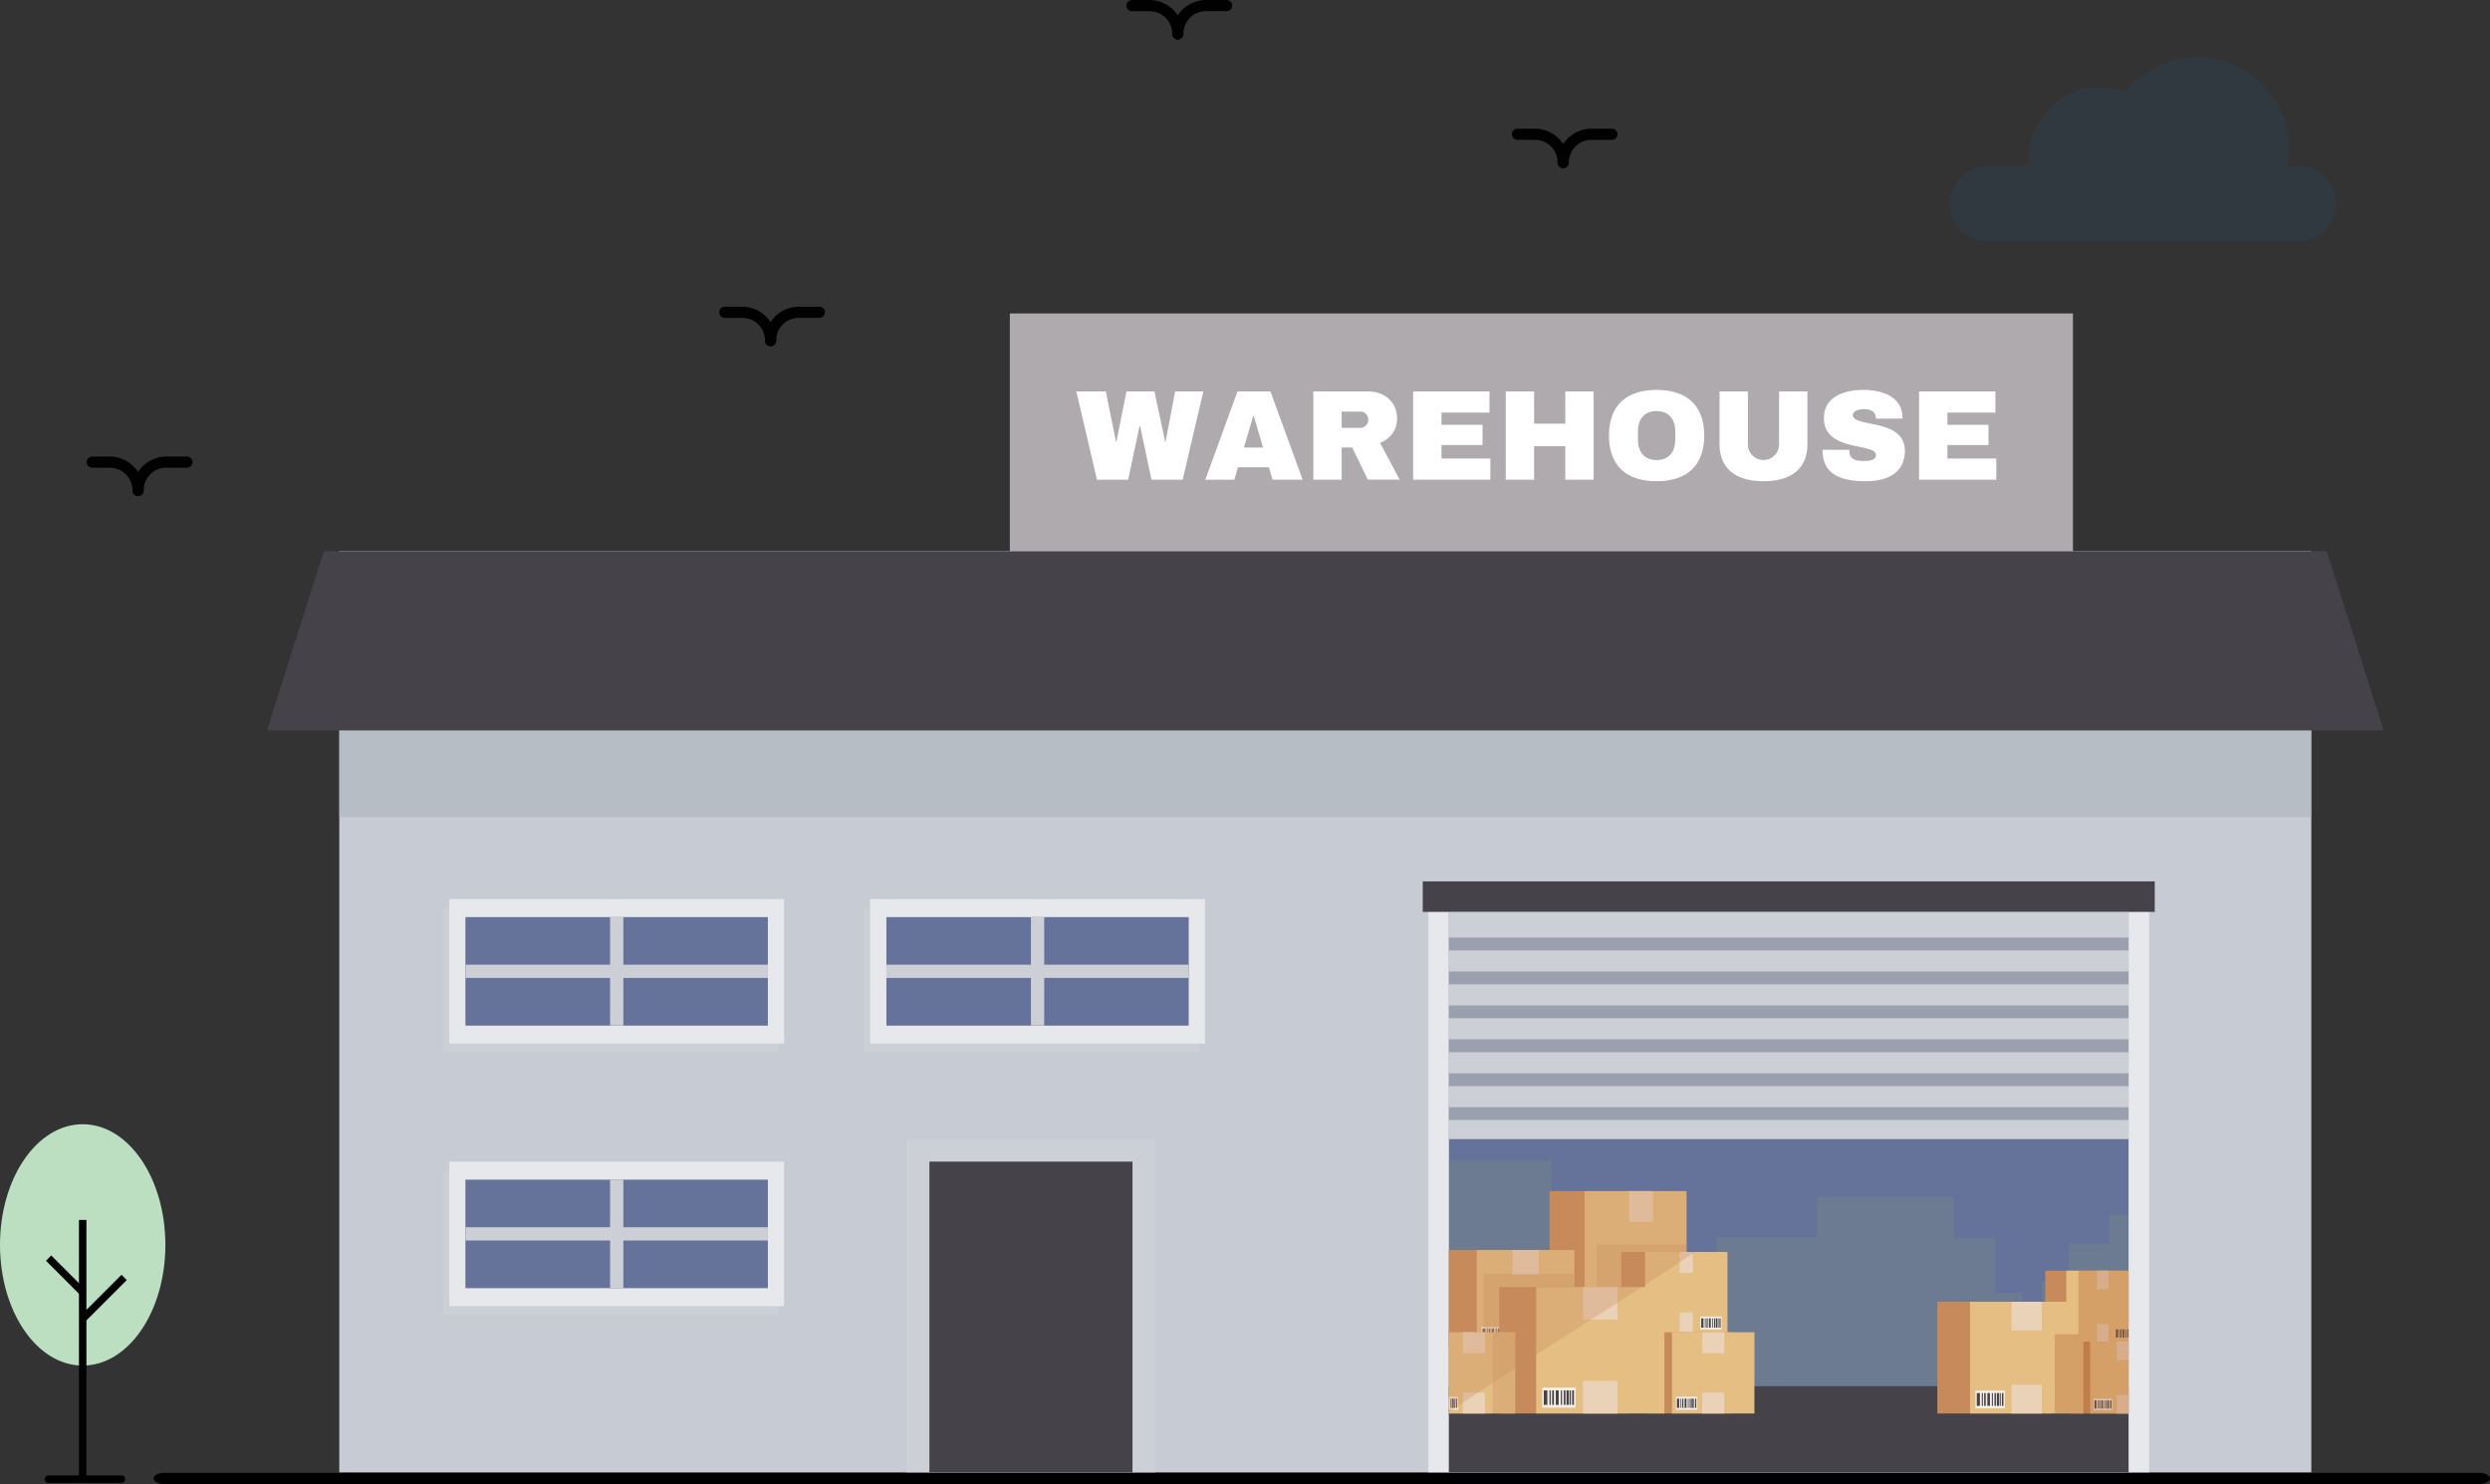<svg xmlns="http://www.w3.org/2000/svg" width="373" height="222.31" viewBox="0 0 373 222.31"><rect x="0" y="0" width="373" height="222.31" fill="#333333" stroke="none"/><defs><style>.a{fill:#bcdfc1;}.b{fill:#010101;}.c{fill:#0c8fe6;opacity:0.065;}.d{fill:#c7cbd3;}.e{fill:#aab0ba;}.e,.j{opacity:0.55;}.f{fill:#454349;}.g{fill:#cdcfd6;}.h{fill:#e7e8eb;}.i,.j{fill:#65739a;}.k{fill:#77848b;opacity:0.5;}.l{fill:#9ba0ae;}.m,.q{fill:#c78b5b;}.n{fill:#e5be84;}.o{fill:#ead2b8;}.p{fill:#f7efe6;}.q,.r{opacity:0.32;}.r{fill:#b05f2e;}.s{fill:#afaaad;}.t{fill:#fff;}</style></defs><g transform="translate(-535 -171.908)"><g transform="translate(541.695 392.934)"><path d="M23.438,384.216H12.558a.558.558,0,1,1,0-1.116H23.494a.527.527,0,0,1,.558.558A.573.573,0,0,1,23.438,384.216Z" transform="translate(-12 -383.1)"/></g><g transform="translate(535 340.319)"><path class="a" d="M24.773,306.878c0,9.987-5.524,18.078-12.387,18.078S0,316.865,0,306.878,5.524,288.8,12.387,288.8,24.773,296.89,24.773,306.878Z" transform="translate(0 -288.8)"/><g transform="translate(11.829 14.339)"><rect class="b" width="1.116" height="39.224"/></g><g transform="translate(12.006 22.556)"><rect class="b" width="1.116" height="8.76" transform="translate(0.789 6.983) rotate(-135)"/></g><g transform="translate(6.885 19.663)"><rect class="b" width="7.198" height="1.116" transform="matrix(-0.707, -0.707, 0.707, -0.707, 5.09, 5.878)"/></g></g><path class="c" d="M213.691,40.148h6.137a6.065,6.065,0,0,1-.056-1A10.835,10.835,0,0,1,230.6,28.319a10.339,10.339,0,0,1,3.738.67,13.777,13.777,0,0,1,24.55,8.592,19.093,19.093,0,0,1-.223,2.567h1.562a5.635,5.635,0,1,1,0,11.271H213.635A5.62,5.62,0,0,1,208,45.783,5.778,5.778,0,0,1,213.691,40.148Z" transform="translate(619.054 156.661)"/><g transform="translate(547.984 240.296)"><path class="b" d="M70.4,192.514a.858.858,0,0,1-.837-.837,3.382,3.382,0,0,0-3.4-3.4H63.537a.837.837,0,0,1,0-1.674h2.622a5.1,5.1,0,0,1,5.077,5.077A.858.858,0,0,1,70.4,192.514Z" transform="translate(-62.7 -186.6)"/><g transform="translate(6.863)"><path class="b" d="M75.837,192.514a.858.858,0,0,1-.837-.837,5.1,5.1,0,0,1,5.077-5.077h3.069a.837.837,0,0,1,0,1.674H80.077a3.382,3.382,0,0,0-3.4,3.4A.858.858,0,0,1,75.837,192.514Z" transform="translate(-75 -186.6)"/></g></g><g transform="translate(642.731 217.852)"><path class="b" d="M127.3,53.714a.858.858,0,0,1-.837-.837,3.382,3.382,0,0,0-3.4-3.4h-2.622a.837.837,0,0,1,0-1.674h2.622a5.1,5.1,0,0,1,5.077,5.077A.822.822,0,0,1,127.3,53.714Z" transform="translate(-119.6 -47.8)"/><g transform="translate(6.863)"><path class="b" d="M132.737,53.714a.858.858,0,0,1-.837-.837,5.1,5.1,0,0,1,5.077-5.077h3.069a.837.837,0,0,1,0,1.674h-3.069a3.382,3.382,0,0,0-3.4,3.4A.822.822,0,0,1,132.737,53.714Z" transform="translate(-131.9 -47.8)"/></g></g><g transform="translate(703.733 171.908)"><path class="b" d="M220.5,53.814a.858.858,0,0,1-.837-.837,3.382,3.382,0,0,0-3.4-3.4h-2.622a.837.837,0,0,1,0-1.674h2.622a5.1,5.1,0,0,1,5.077,5.077A.858.858,0,0,1,220.5,53.814Z" transform="translate(-212.8 -47.9)"/><g transform="translate(6.863)"><path class="b" d="M225.937,53.814a.858.858,0,0,1-.837-.837,5.1,5.1,0,0,1,5.077-5.077h3.069a.837.837,0,0,1,0,1.674h-3.069a3.382,3.382,0,0,0-3.4,3.4A.858.858,0,0,1,225.937,53.814Z" transform="translate(-225.1 -47.9)"/></g></g><g transform="translate(738.253 247.926)"><path class="b" d="M298.5,107.614a.858.858,0,0,1-.837-.837,3.382,3.382,0,0,0-3.4-3.4h-2.622a.837.837,0,0,1,0-1.674h2.622a5.1,5.1,0,0,1,5.077,5.077A.858.858,0,0,1,298.5,107.614Z" transform="translate(-290.8 -101.7)"/><g transform="translate(6.863)"><path class="b" d="M303.937,107.614a.858.858,0,0,1-.837-.837,5.1,5.1,0,0,1,5.077-5.077h3.069a.837.837,0,0,1,0,1.674h-3.069a3.382,3.382,0,0,0-3.4,3.4A.858.858,0,0,1,303.937,107.614Z" transform="translate(-303.1 -101.7)"/></g></g><g transform="translate(761.464 191.182)"><g transform="translate(0 0)"><path class="b" d="M340.1,5.914a.858.858,0,0,1-.837-.837,3.382,3.382,0,0,0-3.4-3.4h-2.622A.858.858,0,0,1,332.4.837.858.858,0,0,1,333.237,0h2.622a5.1,5.1,0,0,1,5.077,5.077A.858.858,0,0,1,340.1,5.914Z" transform="translate(-332.4 0)"/></g><g transform="translate(6.863)"><path class="b" d="M345.537,5.914a.858.858,0,0,1-.837-.837A5.1,5.1,0,0,1,349.777,0h3.069a.858.858,0,0,1,.837.837.858.858,0,0,1-.837.837h-3.069a3.382,3.382,0,0,0-3.4,3.4A.858.858,0,0,1,345.537,5.914Z" transform="translate(-344.7)"/></g></g><g transform="translate(558 392.544)"><path d="M402.931,384.074H56.069c-.837,0-1.569-.391-1.569-.837s.732-.837,1.569-.837H402.931c.837,0,1.569.391,1.569.837S403.768,384.074,402.931,384.074Z" transform="translate(-54.5 -382.4)"/></g><g transform="translate(549.893 181.3)"><g transform="translate(25.107 73.169)"><rect class="d" width="295.409" height="137.999" transform="translate(10.825)"/><rect class="e" width="295.409" height="39.851" transform="translate(10.825)"/><path class="f" d="M342.167,102.257H25.107L33.627,75.4H333.646Z" transform="translate(-25.107 -75.397)"/><g transform="translate(26.402 53.412)"><rect class="g" width="50.157" height="21.651"/><rect class="g" width="50.157" height="21.65" transform="translate(0 39.332)"/><rect class="g" width="50.157" height="21.651" transform="translate(63.045)"/></g><g transform="translate(27.304 52.119)"><rect class="h" width="50.157" height="21.651"/><rect class="i" width="45.286" height="16.238" transform="translate(2.436 2.706)"/><path class="j" d="M101.993,149.892H56.707V133.654Z" transform="translate(-54.272 -130.948)"/><rect class="g" width="1.985" height="16.238" transform="translate(24.086 2.706)"/><rect class="g" width="45.286" height="1.985" transform="translate(2.435 9.833)"/></g><g transform="translate(27.304 91.451)"><rect class="h" width="50.157" height="21.65"/><rect class="i" width="45.286" height="16.238" transform="translate(2.436 2.706)"/><path class="j" d="M101.993,191.685H56.707V175.447Z" transform="translate(-54.272 -172.741)"/><rect class="g" width="1.985" height="16.238" transform="translate(24.086 2.706)"/><rect class="g" width="45.286" height="1.985" transform="translate(2.435 9.832)"/></g><g transform="translate(90.349 52.119)"><rect class="h" width="50.157" height="21.651"/><rect class="i" width="45.286" height="16.238" transform="translate(2.436 2.706)"/><path class="j" d="M168.984,149.892H123.7V133.654Z" transform="translate(-121.263 -130.948)"/><rect class="g" width="1.985" height="16.238" transform="translate(24.086 2.706)"/><rect class="g" width="45.286" height="1.985" transform="translate(2.435 9.833)"/></g><g transform="translate(95.783 88.083)"><rect class="g" width="37.304" height="49.916"/><rect class="f" width="30.424" height="46.548" transform="translate(3.44 3.368)"/></g><g transform="translate(173.125 49.473)"><rect class="h" width="107.971" height="85.88" transform="translate(0.842 2.646)"/><rect class="i" width="101.799" height="85.88" transform="translate(3.928 2.646)"/><path class="k" d="M301.611,210.774v-18.2h-4.039V184.4h-6.137v-6.188h-20.51v6H255.841v26.558Z" transform="translate(-211.822 -130.926)"/><path class="k" d="M234.716,186.788v-8.169h-6.137v-6.188H213.241v32.558h25.514v-18.2Z" transform="translate(-209.313 -130.586)"/><path class="k" d="M320.6,181.047h-2.81v4.328h-6.137v5.714h-4.039V203.82H320.6Z" transform="translate(-214.871 -131.093)"/><rect class="f" width="109.655" height="4.571" transform="translate(0)"/><rect class="f" width="101.799" height="12.909" transform="translate(3.928 75.618)"/><rect class="g" width="101.799" height="34.039" transform="translate(3.928 4.571)"/><rect class="l" width="101.799" height="1.924" transform="translate(3.928 8.42)"/><rect class="l" width="101.799" height="1.924" transform="translate(3.928 13.501)"/><rect class="l" width="101.799" height="1.924" transform="translate(3.928 18.583)"/><rect class="l" width="101.799" height="1.924" transform="translate(3.928 23.665)"/><rect class="l" width="101.799" height="1.924" transform="translate(3.928 28.746)"/><rect class="l" width="101.799" height="1.924" transform="translate(3.928 33.828)"/><g transform="translate(3.917 46.399)"><g transform="translate(15.085)"><rect class="m" width="15.422" height="22.407"/><rect class="n" width="15.26" height="22.407" transform="translate(5.249)"/><rect class="o" width="3.58" height="4.619" transform="translate(11.911)"/><rect class="o" width="3.58" height="4.619" transform="translate(11.911 17.788)"/><g transform="translate(6.122 18.726)"><rect class="p" width="4.724" height="2.854"/><g transform="translate(0.216 0.4)"><rect class="f" width="0.501" height="2.054"/><rect class="f" width="0.176" height="2.054" transform="translate(0.806)"/><rect class="f" width="0.411" height="2.054" transform="translate(1.702)"/><rect class="f" width="0.251" height="2.054" transform="translate(1.184)"/><rect class="f" width="0.17" height="2.054" transform="translate(2.42)"/><rect class="f" width="0.34" height="2.054" transform="translate(3.223)"/><rect class="f" width="0.168" height="2.054" transform="translate(3.68)"/><rect class="f" width="0.233" height="2.054" transform="translate(2.838)"/><rect class="f" width="0.251" height="2.054" transform="translate(4.029)"/></g></g></g><rect class="q" width="13.461" height="14.434" transform="translate(22.133 7.973)"/><g transform="translate(0 8.834)"><rect class="m" width="14.718" height="14.419"/><rect class="n" width="14.627" height="14.42" transform="translate(4.178)"/><rect class="o" width="3.925" height="3.71" transform="translate(9.529)"/><rect class="o" width="3.925" height="3.71" transform="translate(9.529 10.709)"/><g transform="translate(4.879 11.463)"><rect class="p" width="3.795" height="2.293"/><g transform="translate(0.173 0.321)"><rect class="f" width="0.403" height="1.65"/><rect class="f" width="0.141" height="1.65" transform="translate(0.647)"/><rect class="f" width="0.33" height="1.65" transform="translate(1.367)"/><rect class="f" width="0.201" height="1.65" transform="translate(0.951)"/><rect class="f" width="0.136" height="1.65" transform="translate(1.944)"/><rect class="f" width="0.273" height="1.65" transform="translate(2.589)"/><rect class="f" width="0.136" height="1.65" transform="translate(2.955)"/><rect class="f" width="0.187" height="1.65" transform="translate(2.28)"/><rect class="f" width="0.201" height="1.65" transform="translate(3.236)"/></g></g></g><rect class="q" width="13.612" height="10.883" transform="translate(5.192 12.371)"/><g transform="translate(25.826 9.112)"><rect class="m" width="12.456" height="12.172"/><rect class="n" width="12.347" height="12.172" transform="translate(3.559)"/><rect class="o" width="1.966" height="3.132" transform="translate(8.749)"/><rect class="o" width="1.966" height="3.132" transform="translate(8.749 9.04)"/><g transform="translate(11.829 9.676)"><rect class="p" width="3.203" height="1.935"/><g transform="translate(0.146 0.271)"><rect class="f" width="0.34" height="1.392"/><rect class="f" width="0.119" height="1.392" transform="translate(0.546)"/><rect class="f" width="0.279" height="1.392" transform="translate(1.154)"/><rect class="f" width="0.17" height="1.392" transform="translate(0.803)"/><rect class="f" width="0.115" height="1.392" transform="translate(1.641)"/><rect class="f" width="0.23" height="1.392" transform="translate(2.185)"/><rect class="f" width="0.114" height="1.392" transform="translate(2.495)"/><rect class="f" width="0.158" height="1.392" transform="translate(1.924)"/><rect class="f" width="0.17" height="1.392" transform="translate(2.732)"/></g></g></g><g transform="translate(29.864 21.14)"><rect class="m" width="12.457" height="12.172"/><rect class="n" width="12.347" height="12.172" transform="translate(3.559)"/><rect class="o" width="3.313" height="3.132" transform="translate(8.076)"/><rect class="o" width="3.313" height="3.132" transform="translate(8.076 9.04)"/><g transform="translate(4.151 9.676)"><rect class="p" width="3.203" height="1.935"/><g transform="translate(0.146 0.271)"><rect class="f" width="0.34" height="1.393"/><rect class="f" width="0.119" height="1.393" transform="translate(0.546)"/><rect class="f" width="0.279" height="1.393" transform="translate(1.154)"/><rect class="f" width="0.17" height="1.393" transform="translate(0.802)"/><rect class="f" width="0.115" height="1.393" transform="translate(1.641)"/><rect class="f" width="0.23" height="1.393" transform="translate(2.185)"/><rect class="f" width="0.114" height="1.393" transform="translate(2.495)"/><rect class="f" width="0.158" height="1.393" transform="translate(1.924)"/><rect class="f" width="0.17" height="1.393" transform="translate(2.732)"/></g></g></g><g transform="translate(7.533 14.375)"><rect class="m" width="19.381" height="18.937"/><rect class="n" width="19.21" height="18.937" transform="translate(5.537)"/><rect class="o" width="5.154" height="4.873" transform="translate(12.565)"/><rect class="o" width="5.154" height="4.873" transform="translate(12.565 14.065)"/><g transform="translate(6.458 15.055)"><rect class="p" width="4.984" height="3.011"/><g transform="translate(0.228 0.422)"><rect class="f" width="0.529" height="2.167"/><rect class="f" width="0.186" height="2.167" transform="translate(0.85)"/><rect class="f" width="0.433" height="2.167" transform="translate(1.795)"/><rect class="f" width="0.264" height="2.167" transform="translate(1.249)"/><rect class="f" width="0.179" height="2.167" transform="translate(2.553)"/><rect class="f" width="0.358" height="2.167" transform="translate(3.4)"/><rect class="f" width="0.178" height="2.167" transform="translate(3.881)"/><rect class="f" width="0.246" height="2.167" transform="translate(2.994)"/><rect class="f" width="0.264" height="2.167" transform="translate(4.25)"/></g></g></g><g transform="translate(0 21.14)"><rect class="m" width="6.48" height="12.172"/><rect class="n" width="9.929" height="12.172"/><rect class="o" width="3.313" height="3.132" transform="translate(2.099)"/><rect class="o" width="3.313" height="3.132" transform="translate(2.099 9.04)"/><g transform="translate(0 9.676)"><rect class="p" width="1.377" height="1.935"/><g transform="translate(0.245 0.271)"><rect class="f" width="0.23" height="1.393" transform="translate(0.261)"/><rect class="f" width="0.114" height="1.393" transform="translate(0.571)"/><rect class="f" width="0.158" height="1.393"/><rect class="f" width="0.17" height="1.393" transform="translate(0.808)"/></g></g></g><rect class="q" width="3.391" height="12.172" transform="translate(6.538 21.14)"/></g><path class="q" d="M250.133,186.381h-1.31v-9.112H228.314V186.1H213.229v24.273C225.364,202.13,237.955,194.562,250.133,186.381Z" transform="translate(-209.312 -130.87)"/><g transform="translate(77.088 58.32)"><g transform="translate(16.168)"><rect class="m" width="11.01" height="10.759"/><rect class="n" width="9.325" height="10.759" transform="translate(3.146)"/><rect class="o" width="1.738" height="2.769" transform="translate(7.734)"/><rect class="o" width="1.738" height="2.768" transform="translate(7.734 7.99)"/><g transform="translate(10.586 8.792)"><rect class="f" width="0.3" height="1.231"/><rect class="f" width="0.106" height="1.231" transform="translate(0.483)"/><rect class="f" width="0.246" height="1.231" transform="translate(1.02)"/><rect class="f" width="0.15" height="1.231" transform="translate(0.709)"/><rect class="f" width="0.102" height="1.231" transform="translate(1.451)"/><rect class="f" width="0.139" height="1.231" transform="translate(1.701)"/></g></g><g transform="translate(19.739 10.632)"><rect class="m" width="8.9" height="10.759"/><rect class="n" width="5.755" height="10.759" transform="translate(3.146)"/><rect class="o" width="1.762" height="2.769" transform="translate(7.138)"/><rect class="o" width="1.762" height="2.768" transform="translate(7.138 7.99)"/><g transform="translate(3.669 8.553)"><rect class="p" width="2.831" height="1.71"/><g transform="translate(0.129 0.24)"><rect class="f" width="0.301" height="1.231"/><rect class="f" width="0.105" height="1.231" transform="translate(0.483)"/><rect class="f" width="0.246" height="1.231" transform="translate(1.02)"/><rect class="f" width="0.15" height="1.231" transform="translate(0.709)"/><rect class="f" width="0.102" height="1.231" transform="translate(1.451)"/><rect class="f" width="0.204" height="1.231" transform="translate(1.932)"/><rect class="f" width="0.101" height="1.231" transform="translate(2.205)"/><rect class="f" width="0.139" height="1.231" transform="translate(1.701)"/><rect class="f" width="0.15" height="1.231" transform="translate(2.415)"/></g></g></g><g transform="translate(0 4.652)"><rect class="m" width="17.13" height="16.739"/><rect class="n" width="16.979" height="16.739" transform="translate(4.894)"/><rect class="o" width="4.556" height="4.307" transform="translate(11.106)"/><rect class="o" width="4.556" height="4.307" transform="translate(11.106 12.432)"/><g transform="translate(5.708 13.307)"><rect class="p" width="4.405" height="2.661"/><g transform="translate(0.201 0.373)"><rect class="f" width="0.468" height="1.915"/><rect class="f" width="0.164" height="1.915" transform="translate(0.751)"/><rect class="f" width="0.383" height="1.915" transform="translate(1.587)"/><rect class="f" width="0.234" height="1.915" transform="translate(1.104)"/><rect class="f" width="0.158" height="1.915" transform="translate(2.257)"/><rect class="f" width="0.317" height="1.915" transform="translate(3.005)"/><rect class="f" width="0.157" height="1.915" transform="translate(3.431)"/><rect class="f" width="0.217" height="1.915" transform="translate(2.647)"/><rect class="f" width="0.234" height="1.915" transform="translate(3.757)"/></g></g></g></g><path class="r" d="M313.221,189.936v9.519h-3.548v11.872H320.72V189.936Z" transform="translate(-214.993 -131.617)"/></g></g><rect class="s" width="159.252" height="35.603" transform="translate(136.383 37.566)"/><g transform="translate(146.341 49.015)"><path class="t" d="M169.859,63.2h-4.67l-1.71-8.051H163.4l-1.71,8.051h-4.67l-3.093-13.221h4.419l1.518,7.495h.077l1.5-7.495h4.189l1.6,7.495h.076l1.422-7.495h4.227Z" transform="translate(-153.929 -49.746)"/><path class="t" d="M189.04,63.2h-4.5l-.557-1.864h-4.631L178.8,63.2h-4.342l4.822-13.221h4.939Zm-7.4-9.531-1.4,4.707H183.1l-1.383-4.707Z" transform="translate(-155.138 -49.746)"/><path class="t" d="M201.645,57.664l2.939,5.534h-4.765l-2.345-4.823H195.9V63.2h-4.246V49.977h8.09c2.94,0,4.458,1.9,4.458,4.054A3.783,3.783,0,0,1,201.645,57.664Zm-2.96-4.67H195.9v2.44h2.787a1.194,1.194,0,0,0,1.191-1.229A1.178,1.178,0,0,0,198.685,52.994Z" transform="translate(-156.151 -49.746)"/><path class="t" d="M207.542,63.2V49.977h11.433v3.171h-7.187v1.826h6.149v3.036h-6.149v2.018h7.322V63.2Z" transform="translate(-157.087 -49.746)"/><path class="t" d="M235.45,63.2H231.2V58.182h-4.67V63.2h-4.246V49.977h4.246V54.8h4.67V49.977h4.247Z" transform="translate(-157.955 -49.746)"/><path class="t" d="M252.985,56.574c0,4.515-2.632,6.84-7.149,6.84s-7.129-2.325-7.129-6.84,2.613-6.842,7.129-6.842S252.985,52.057,252.985,56.574Zm-9.934-.615v1.23c0,1.806.922,3.055,2.786,3.055s2.805-1.249,2.805-3.055v-1.23c0-1.807-.942-3.056-2.805-3.056S243.051,54.151,243.051,55.958Z" transform="translate(-158.923 -49.732)"/><path class="t" d="M269.476,57.875c0,3.651-2.421,5.553-6.572,5.553s-6.591-1.9-6.591-5.553v-7.9h4.246v7.84a2.337,2.337,0,1,0,4.67,0v-7.84h4.247Z" transform="translate(-159.959 -49.746)"/><path class="t" d="M284.684,53.806v.232h-3.977v-.078c0-.692-.48-1.345-1.71-1.345-1.173,0-1.75.4-1.75.865,0,1.979,7.706.423,7.8,5.323,0,3.285-2.5,4.611-5.822,4.611-3.71,0-6.534-.941-6.534-4.707h4.017c0,1.422.825,1.671,2.133,1.671.769,0,1.864-.057,1.864-.884,0-1.9-7.8-.384-7.8-5.535,0-3.075,2.806-4.227,5.938-4.227C282.032,49.732,284.626,50.981,284.684,53.806Z" transform="translate(-160.924 -49.732)"/><path class="t" d="M288.072,63.2V49.977h11.433v3.171h-7.187v1.826h6.149v3.036h-6.149v2.018h7.322V63.2Z" transform="translate(-161.83 -49.746)"/></g></g></g></svg>